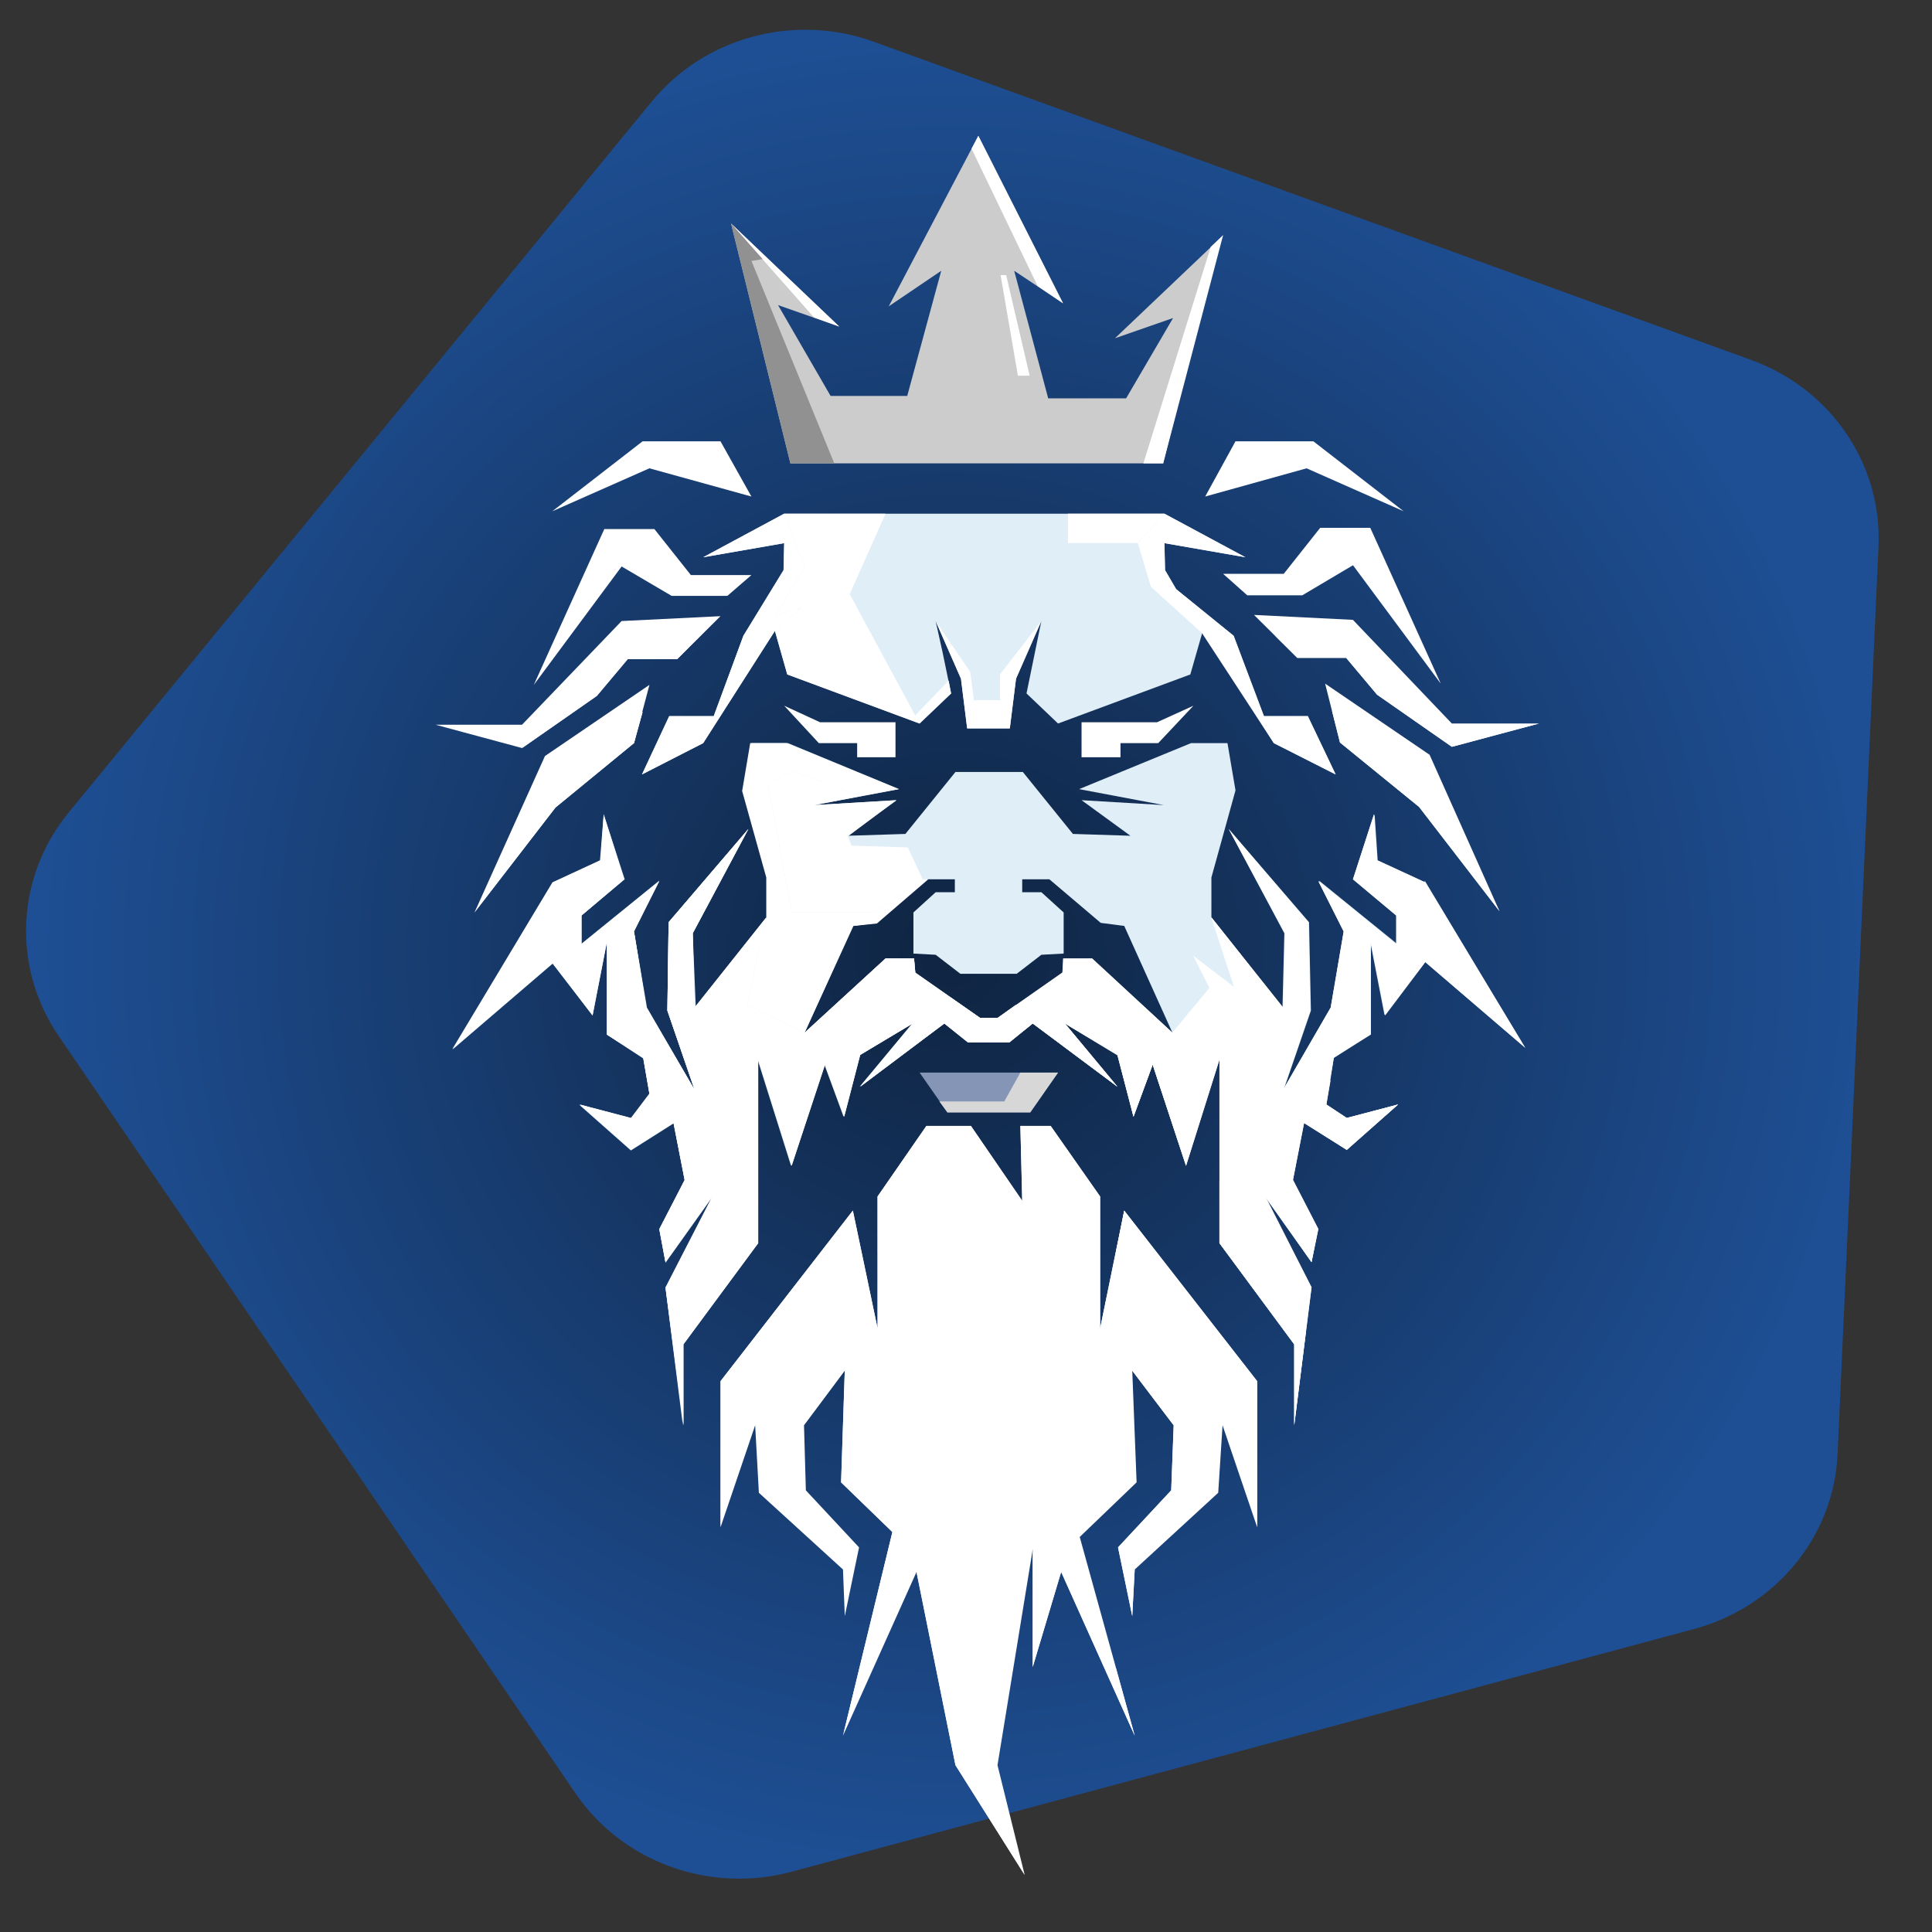 <svg width="53" height="53" viewBox="0 0 53 53" fill="none" xmlns="http://www.w3.org/2000/svg">
<rect x="0" y="0" width="53" height="53" fill="#333333" stroke="none"/>
<path d="M21.713 51.347C19.467 51.951 17.076 51.084 15.789 49.198L1.608 28.418C0.322 26.532 0.433 24.058 1.884 22.289L17.879 2.786C19.33 1.017 21.791 0.355 23.974 1.147L48.041 9.875C50.224 10.666 51.633 12.732 51.532 14.99L50.41 39.887C50.309 42.145 48.719 44.083 46.473 44.688L21.713 51.347Z" fill="url(#paint0_radial)"/>
<path d="M33.061 17.441L32.977 17.323V17.374L33.061 17.441Z" fill="#888888"/>
<path d="M34.944 20.386L36.64 21.245L35.877 19.646H34.672L33.841 17.441L32.264 16.162L31.959 15.64L31.942 14.9L34.164 15.287L31.942 14.092H21.512L19.29 15.287L21.512 14.9L21.495 15.64L20.393 17.441L19.579 19.646H18.358L17.611 21.245L19.29 20.386L21.258 17.307L21.597 18.502L25.226 19.848L26.091 19.023L25.854 17.879L25.667 17.037L26.362 18.619L26.532 19.982H27.702L27.872 18.619L28.567 17.037L28.16 19.023L29.025 19.848L32.654 18.502L32.977 17.374V17.323V17.307L34.944 20.386Z" fill="#DFEEF7"/>
<path d="M29.67 19.814V20.773H30.738V20.386H31.773L32.739 19.36L31.739 19.814H29.67Z" fill="white"/>
<path d="M24.566 20.773V19.814H22.497L21.513 19.36L22.463 20.386H23.514V20.773H24.566Z" fill="white"/>
<path d="M28.263 30.517L29.026 29.424H25.227L25.99 30.517H28.263Z" fill="#8495B6"/>
<path d="M30.18 36.441V32.823L28.823 30.887H27.992L28.043 32.941L26.635 30.887H25.414L24.074 32.823V36.441L23.396 33.21L19.767 37.888V41.894L20.716 39.1L20.818 40.951L23.125 43.055L23.175 44.334L23.566 42.449L22.107 40.884L22.056 39.1L23.175 37.602L23.074 40.665L24.481 42.028L23.125 47.615L25.143 43.122L26.211 48.423L28.11 51.436L27.364 48.423L28.331 42.499V45.731L29.111 43.122L31.129 47.615L29.62 42.163L31.18 40.665L31.061 37.602L32.198 39.1L32.13 40.884L30.671 42.449L31.061 44.334L31.129 43.055L33.419 40.951L33.538 39.1L34.487 41.894V37.888L30.841 33.21L30.18 36.441Z" fill="white"/>
<path d="M18.426 16.347H19.953L20.614 15.775H18.952L17.951 14.513H16.578L14.644 18.788L17.053 15.54L18.426 16.347Z" fill="white"/>
<path d="M16.373 19.09L17.221 18.081H18.578L19.765 16.903L17.052 17.037L14.321 19.881H11.947L14.321 20.521L16.373 19.09Z" fill="white"/>
<path d="M13.017 25.031L15.238 22.153L17.392 20.386L17.816 18.788L14.95 20.74L13.017 25.031Z" fill="white"/>
<path d="M36.217 14.479L35.216 15.742H33.554L34.216 16.331H35.725L37.116 15.506L39.524 18.754L37.59 14.479H36.217Z" fill="white"/>
<path d="M34.401 16.869L35.588 18.047H36.928L37.776 19.057L39.828 20.487L42.219 19.848H39.828L37.114 17.004L34.401 16.869Z" fill="white"/>
<path d="M38.93 22.137L41.135 24.997L39.218 20.706L36.352 18.754L36.759 20.369L38.93 22.137Z" fill="white"/>
<path d="M20.613 13.621L19.765 12.106H17.628L15.152 14.025L17.815 12.847L20.613 13.621Z" fill="white"/>
<path d="M33.062 13.621L35.843 12.847L38.505 14.025L36.029 12.106H33.893L33.062 13.621Z" fill="white"/>
<path d="M39.1 24.206L37.794 23.601L37.709 22.338L37.133 24.122L38.32 25.115V25.889L36.183 24.156L36.878 25.553L36.522 27.64L35.216 29.895L35.962 27.724L35.911 25.3L33.707 22.742L35.233 25.603L35.182 27.64L33.232 25.166V24.072L33.893 21.682L33.673 20.386H32.672L29.603 21.648L31.926 22.086L29.67 21.951L31.01 22.927L29.433 22.877L28.059 21.177H26.211L24.837 22.877L23.26 22.927L24.6 21.951L22.344 22.086L24.667 21.648L21.615 20.386H20.614L20.394 21.682L21.055 24.072V25.166L19.088 27.64L19.003 25.603L20.529 22.742L18.342 25.3L18.308 27.724L19.054 29.895L17.748 27.64L17.392 25.553L18.087 24.156L15.95 25.889V25.115L17.137 24.122L16.561 22.338L16.476 23.601L15.17 24.206L12.423 28.784L15.17 26.428L16.256 27.858L16.646 25.856V28.38L17.646 29.036L17.867 30.315L17.307 30.686L15.899 30.315L17.307 31.561L18.477 30.82L18.783 32.385L18.087 33.732L18.257 34.641L19.529 32.857L18.257 35.331L18.732 39.1V36.879L20.784 34.102V29.07L21.7 31.982L22.615 29.205L23.141 30.635L23.582 28.952L25.024 28.077L23.582 29.811L25.905 28.077L26.55 28.599H27.669L28.331 28.077L30.654 29.811L29.212 28.077L30.654 28.952L31.095 30.635L31.621 29.205L32.536 31.982L33.452 29.07V34.102L35.504 36.879V39.083L35.979 35.314L34.707 32.84L35.979 34.624L36.149 33.715L35.453 32.369L35.759 30.803L36.946 31.544L38.353 30.299L36.946 30.669L36.369 30.299L36.59 29.02L37.59 28.363V25.839L37.98 27.842L39.083 26.411V26.378L41.83 28.733L39.083 24.156V24.206H39.1ZM29.959 26.293H29.179L29.145 26.68L27.364 27.926H26.889L25.108 26.68L25.074 26.293H24.294L22.073 28.33L23.395 25.401L24.04 25.317L25.448 24.122H26.194V24.476H25.668L25.058 25.031V26.159L25.668 26.192L26.346 26.714H27.89L28.568 26.192L29.179 26.159V25.031L28.568 24.476H28.042V24.122H28.788L30.196 25.317L30.841 25.401L32.163 28.33L29.959 26.293Z" fill="#DFEEF7"/>
<path d="M33.555 6.452L33.419 6.587V6.57L33.402 6.603L30.587 9.279L32.181 8.724L30.892 10.928H28.755L27.822 7.428L29.162 8.32L26.839 3.726L24.38 8.404L25.821 7.428L24.888 10.861H22.785L21.344 8.37L23.023 8.959L20.055 6.132L21.683 12.712H31.91L33.3 7.058L33.555 6.452Z" fill="#CCCCCC"/>
<path d="M16.561 22.338L16.46 23.601L15.154 24.206L12.406 28.784L15.154 26.428L16.256 27.858L16.646 25.856V28.38L17.647 29.02L17.867 30.299L17.308 30.669L15.9 30.299L17.308 31.544L18.478 30.803L18.783 32.368L18.088 33.715L18.257 34.624L19.529 32.84L18.257 35.314L18.749 39.1V36.879L20.801 34.102V29.07L21.717 31.981L22.633 29.205L23.159 30.635L23.599 28.935L25.041 28.077L23.599 29.811L25.906 28.077L26.567 28.599H27.687L28.331 28.077L30.654 29.811L29.213 28.077L30.654 28.935L31.095 30.635L31.621 29.205L32.537 31.981L33.453 29.07V34.102L35.505 36.879V39.1L35.98 35.314L34.725 32.84L35.98 34.624L36.166 33.715L35.471 32.368L35.776 30.803L36.946 31.544L38.354 30.299L36.946 30.669L36.387 30.299L36.556 29.238L36.59 29.02L37.608 28.38V25.856L37.998 27.858L39.1 26.394L41.847 28.75L39.1 24.206L37.777 23.601L37.693 22.338L37.116 24.122L38.303 25.115V25.906L36.166 24.173L36.861 25.553L36.505 27.64L35.2 29.895L35.946 27.724L35.895 25.3L33.707 22.742L35.25 25.603L35.2 27.64L33.232 25.166L33.86 27.084L32.74 26.226L33.181 27.101L32.164 28.329L29.959 26.293H29.162L29.145 26.68L27.364 27.926H26.89L25.109 26.68L25.075 26.293H24.295L22.073 28.329L20.496 27.572L21.022 25.166L19.054 27.64L19.003 25.603L20.53 22.742L18.342 25.3L18.308 27.724L19.054 29.895L17.732 27.64L17.392 25.553L18.088 24.173L15.951 25.906V25.115L17.121 24.122L16.561 22.338Z" fill="white"/>
<path d="M27.991 29.424L27.55 30.215H25.769L25.99 30.517H28.262L29.025 29.424H27.991Z" fill="#D7D7D7"/>
<path d="M23.023 8.959L20.055 6.132L22.328 8.707L23.023 8.959Z" fill="white"/>
<path d="M20.92 7.108L20.615 7.159L22.887 12.712H21.683L20.055 6.132L20.92 7.108Z" fill="#919191"/>
<path d="M25.667 17.037L26.617 18.434L26.718 19.208H27.431V18.502L28.567 17.037L27.872 18.619L27.702 19.982H26.532L26.362 18.619L25.667 17.037Z" fill="white"/>
<path d="M24.294 14.092L23.31 16.297L25.226 19.848L21.597 18.502L21.258 17.307L22.004 16.65L21.258 16.903L22.072 15.556L21.512 14.092H24.294Z" fill="white"/>
<path d="M22.004 16.65L21.258 16.903L22.072 15.556L21.512 14.092L19.29 15.287L21.512 14.9L21.495 15.64L20.393 17.441L19.579 19.646H18.358L17.611 21.245L19.29 20.386L21.258 17.307L22.004 16.65Z" fill="white"/>
<path d="M19.444 17.206L17.273 17.306L14.322 20.521L16.375 19.09L17.222 18.081H18.579L19.444 17.206Z" fill="white"/>
<path d="M23.65 21.834L21.716 21.16L21.072 21.497L21.716 25.031H23.989L25.312 24.122L24.905 23.247L23.361 23.197L23.26 22.944L24.582 21.951L22.327 22.086L23.65 21.834Z" fill="white"/>
<path d="M25.311 24.122H25.464L24.056 25.334L23.412 25.401L22.072 28.33L20.495 27.572L21.021 25.166V24.072L20.359 21.699L20.58 20.386H21.58L24.65 21.648L23.649 21.834L21.716 21.16L21.072 21.497L21.716 25.031H23.988L25.311 24.122Z" fill="white"/>
<path d="M25.227 19.848L26.092 19.023L26.024 18.67L25.04 19.696L25.227 19.848Z" fill="white"/>
<path d="M33.553 6.452L31.909 12.712H31.366L33.214 6.772L33.553 6.452Z" fill="white"/>
<path d="M27.602 7.546L28.246 10.306H27.924L27.449 7.546H27.602Z" fill="white"/>
<path d="M26.652 4.079L28.466 7.849L29.162 8.32L26.838 3.726L26.652 4.079Z" fill="white"/>
<path d="M23.532 34.304L22.904 34.91L22.412 37.299L22.684 35.145L21.496 39.016L22.005 35.835L21.073 39.1L22.294 41.843L20.886 39.352L21.276 37.081L20.174 38.982L19.767 41.894V37.888L23.396 33.21L23.616 34.253L23.532 34.304Z" fill="white"/>
<path d="M24.073 34.371L25.464 33.462L26.804 37.905L25.668 42.785L27.448 38.393L26.804 34.96L27.838 34.825L27.906 37.131L28.245 34.825L29.67 34.775L29.025 40.85L30.179 36.441V32.823L28.822 30.887H27.991L28.042 32.941L26.634 30.887H25.413L24.073 32.823V34.371Z" fill="white"/>
<path d="M24.566 34.051L24.261 38.461L25.041 40.783L23.786 38.679L23.532 34.304L23.616 34.253L24.074 36.441V34.371L24.566 34.051Z" fill="white"/>
<path d="M30.619 34.321L33.977 38.309L34.486 41.894V37.888L30.84 33.21L30.619 34.321Z" fill="white"/>
<path d="M23.191 39.386V40.362L24.904 41.894L23.124 47.615L24.48 42.028L23.073 40.665L23.174 37.602L23.191 39.386Z" fill="white"/>
<path d="M24.905 33.833V37.602L25.465 33.462L24.905 33.833Z" fill="white"/>
<path d="M29.669 34.775L29.89 33.092L28.72 31.477L29.517 33.126L28.398 31.948L28.16 33.21L28.245 34.825L29.669 34.775Z" fill="white"/>
<path d="M31.248 35.061L29.026 40.85L30.179 36.441L30.841 33.21L31.248 35.061Z" fill="white"/>
<path d="M31.06 37.602L32.773 38.763L32.468 41.153L32.366 40.429L32.078 41.557L30.924 42.617L31.128 43.055L31.06 44.334L30.67 42.449L32.129 40.884L32.196 39.1L31.06 37.602Z" fill="white"/>
<path d="M31.061 37.602L31.248 36.828L31.723 37.737L31.875 37.283L33.215 38.259L32.944 39.1L32.553 39.605L32.282 38.629L31.061 37.602Z" fill="white"/>
<path d="M28.33 42.499L28.517 44.065L29.025 42.786L30.619 45.781L31.128 47.615L29.11 43.122L28.33 45.731V42.499Z" fill="white"/>
<path d="M25.141 43.122L25.769 44.334V43.291L26.668 43.307L26.363 47.615L28.109 51.436L26.21 48.423L25.141 43.122Z" fill="white"/>
<path d="M25.04 27.69L23.429 28.481L23.192 29.289L22.666 28.885L22.497 29.104L21.886 29.979L21.716 31.982L22.632 29.205L23.158 30.635L23.599 28.935L25.04 28.077L23.599 29.811L25.905 28.077L26.567 28.599H27.686L28.331 28.077L30.654 29.811L29.212 28.077L30.654 28.935L31.095 30.635L31.621 29.205L32.536 31.982L32.163 29.053L30.009 27.034L30.62 27.993L29.67 27.236L29.026 27.505L29.67 27.572H27.856L27.364 27.926H26.889L26.092 27.37L25.04 27.69Z" fill="white"/>
<path d="M16.916 23.5L15.102 25.031L13.898 26.916L15.187 25.654L14.729 26.377L15.424 26.058L16.035 26.916L16.509 25.738L18.087 24.173L15.95 25.906V25.115L17.12 24.122L16.916 23.5Z" fill="white"/>
<path d="M25.109 26.68H24.481L23.531 27.841L23.837 27.168L23.192 27.774L23.362 28.144L22.904 27.959L22.073 28.329L24.294 26.293H25.075L25.109 26.68Z" fill="white"/>
<path d="M17.63 19.528L15.425 21.076L13.017 25.031L15.238 22.153L17.392 20.386L17.63 19.528Z" fill="white"/>
<path d="M16.577 20.252L16.102 20.959L16.883 20.386H17.391L17.629 19.528L16.577 20.252Z" fill="white"/>
<path d="M20.784 26.226L19.258 28.111L19.766 31.662L19.139 30.113H18.325L17.816 30.887H17.172L15.9 30.299L17.307 30.669L17.816 29.996L17.646 29.02L16.646 28.38L17.273 26.663L17.392 25.553L17.731 27.64L19.054 29.895L18.308 27.724L18.342 25.3L20.529 22.742L19.003 25.603L19.054 27.64L21.021 25.166L20.784 26.226Z" fill="white"/>
<path d="M20.8 34.102L20.478 30.383V33.008L20.003 30.214L19.834 33.681L18.256 35.313L18.748 39.1V36.879L20.8 34.102Z" fill="white"/>
<path d="M18.477 30.803L19.444 32.335L18.256 34.623L18.087 33.715L18.782 32.368L18.477 30.803Z" fill="white"/>
<path d="M36.539 19.494L39.201 21.244L41.135 24.997L38.93 22.137L36.759 20.369L36.539 19.494Z" fill="white"/>
<path d="M34.979 17.441H37.048L39.982 20.151L42.22 19.848L39.829 20.487L37.777 19.057L36.929 18.047H35.589L34.979 17.441Z" fill="white"/>
<path d="M31.944 14.092L31.214 14.9L31.571 16.095L32.978 17.374L34.945 20.386L36.641 21.245L35.878 19.646H34.674L33.843 17.441L32.266 16.162L31.961 15.64L31.944 14.9L34.165 15.287L31.944 14.092Z" fill="white"/>
<path d="M31.213 14.9H29.297V14.092H31.942L31.213 14.9Z" fill="white"/>
<path d="M37.776 23.601L37.674 24.122L39.201 25.132L41.134 27.909L39.218 26.007L38.149 27.151L37.997 26.075L37.25 25.485L37.132 28.128L35.198 29.895L36.504 27.64L36.86 25.553L36.165 24.173L38.302 25.906V25.115L37.115 24.122L37.691 22.338L37.776 23.601Z" fill="white"/>
<path d="M36.504 29.625L34.401 32.183L34.723 32.84L35.978 34.624L36.165 33.715L35.469 32.368L35.775 30.803L36.945 31.544L38.353 30.299L36.945 30.669L36.385 30.299L36.504 29.625Z" fill="white"/>
<path d="M35.199 27.64L34.215 27.303L35.199 29.895L33.74 27.976L32.553 29.979L32.163 28.329L33.181 27.101L32.74 26.226L33.859 27.084L33.231 25.166L35.199 27.64Z" fill="white"/>
<path d="M32.163 28.33V29.053L32.536 31.982L32.553 29.979L32.163 28.33Z" fill="white"/>
<path d="M33.452 32.402L35.826 36.525L35.504 39.1V36.879L33.452 34.102V32.402Z" fill="white"/>
<path d="M26.668 43.307L26.058 46.084L25.769 43.291L26.668 43.307Z" fill="white"/>
<defs>
<radialGradient id="paint0_radial" cx="0" cy="0" r="1" gradientUnits="userSpaceOnUse" gradientTransform="translate(26.125 26.177) rotate(90) scale(25.36 25.411)">
<stop stop-color="#0F2441"/>
<stop offset="1" stop-color="#1E4F94"/>
</radialGradient>
</defs>
</svg>
